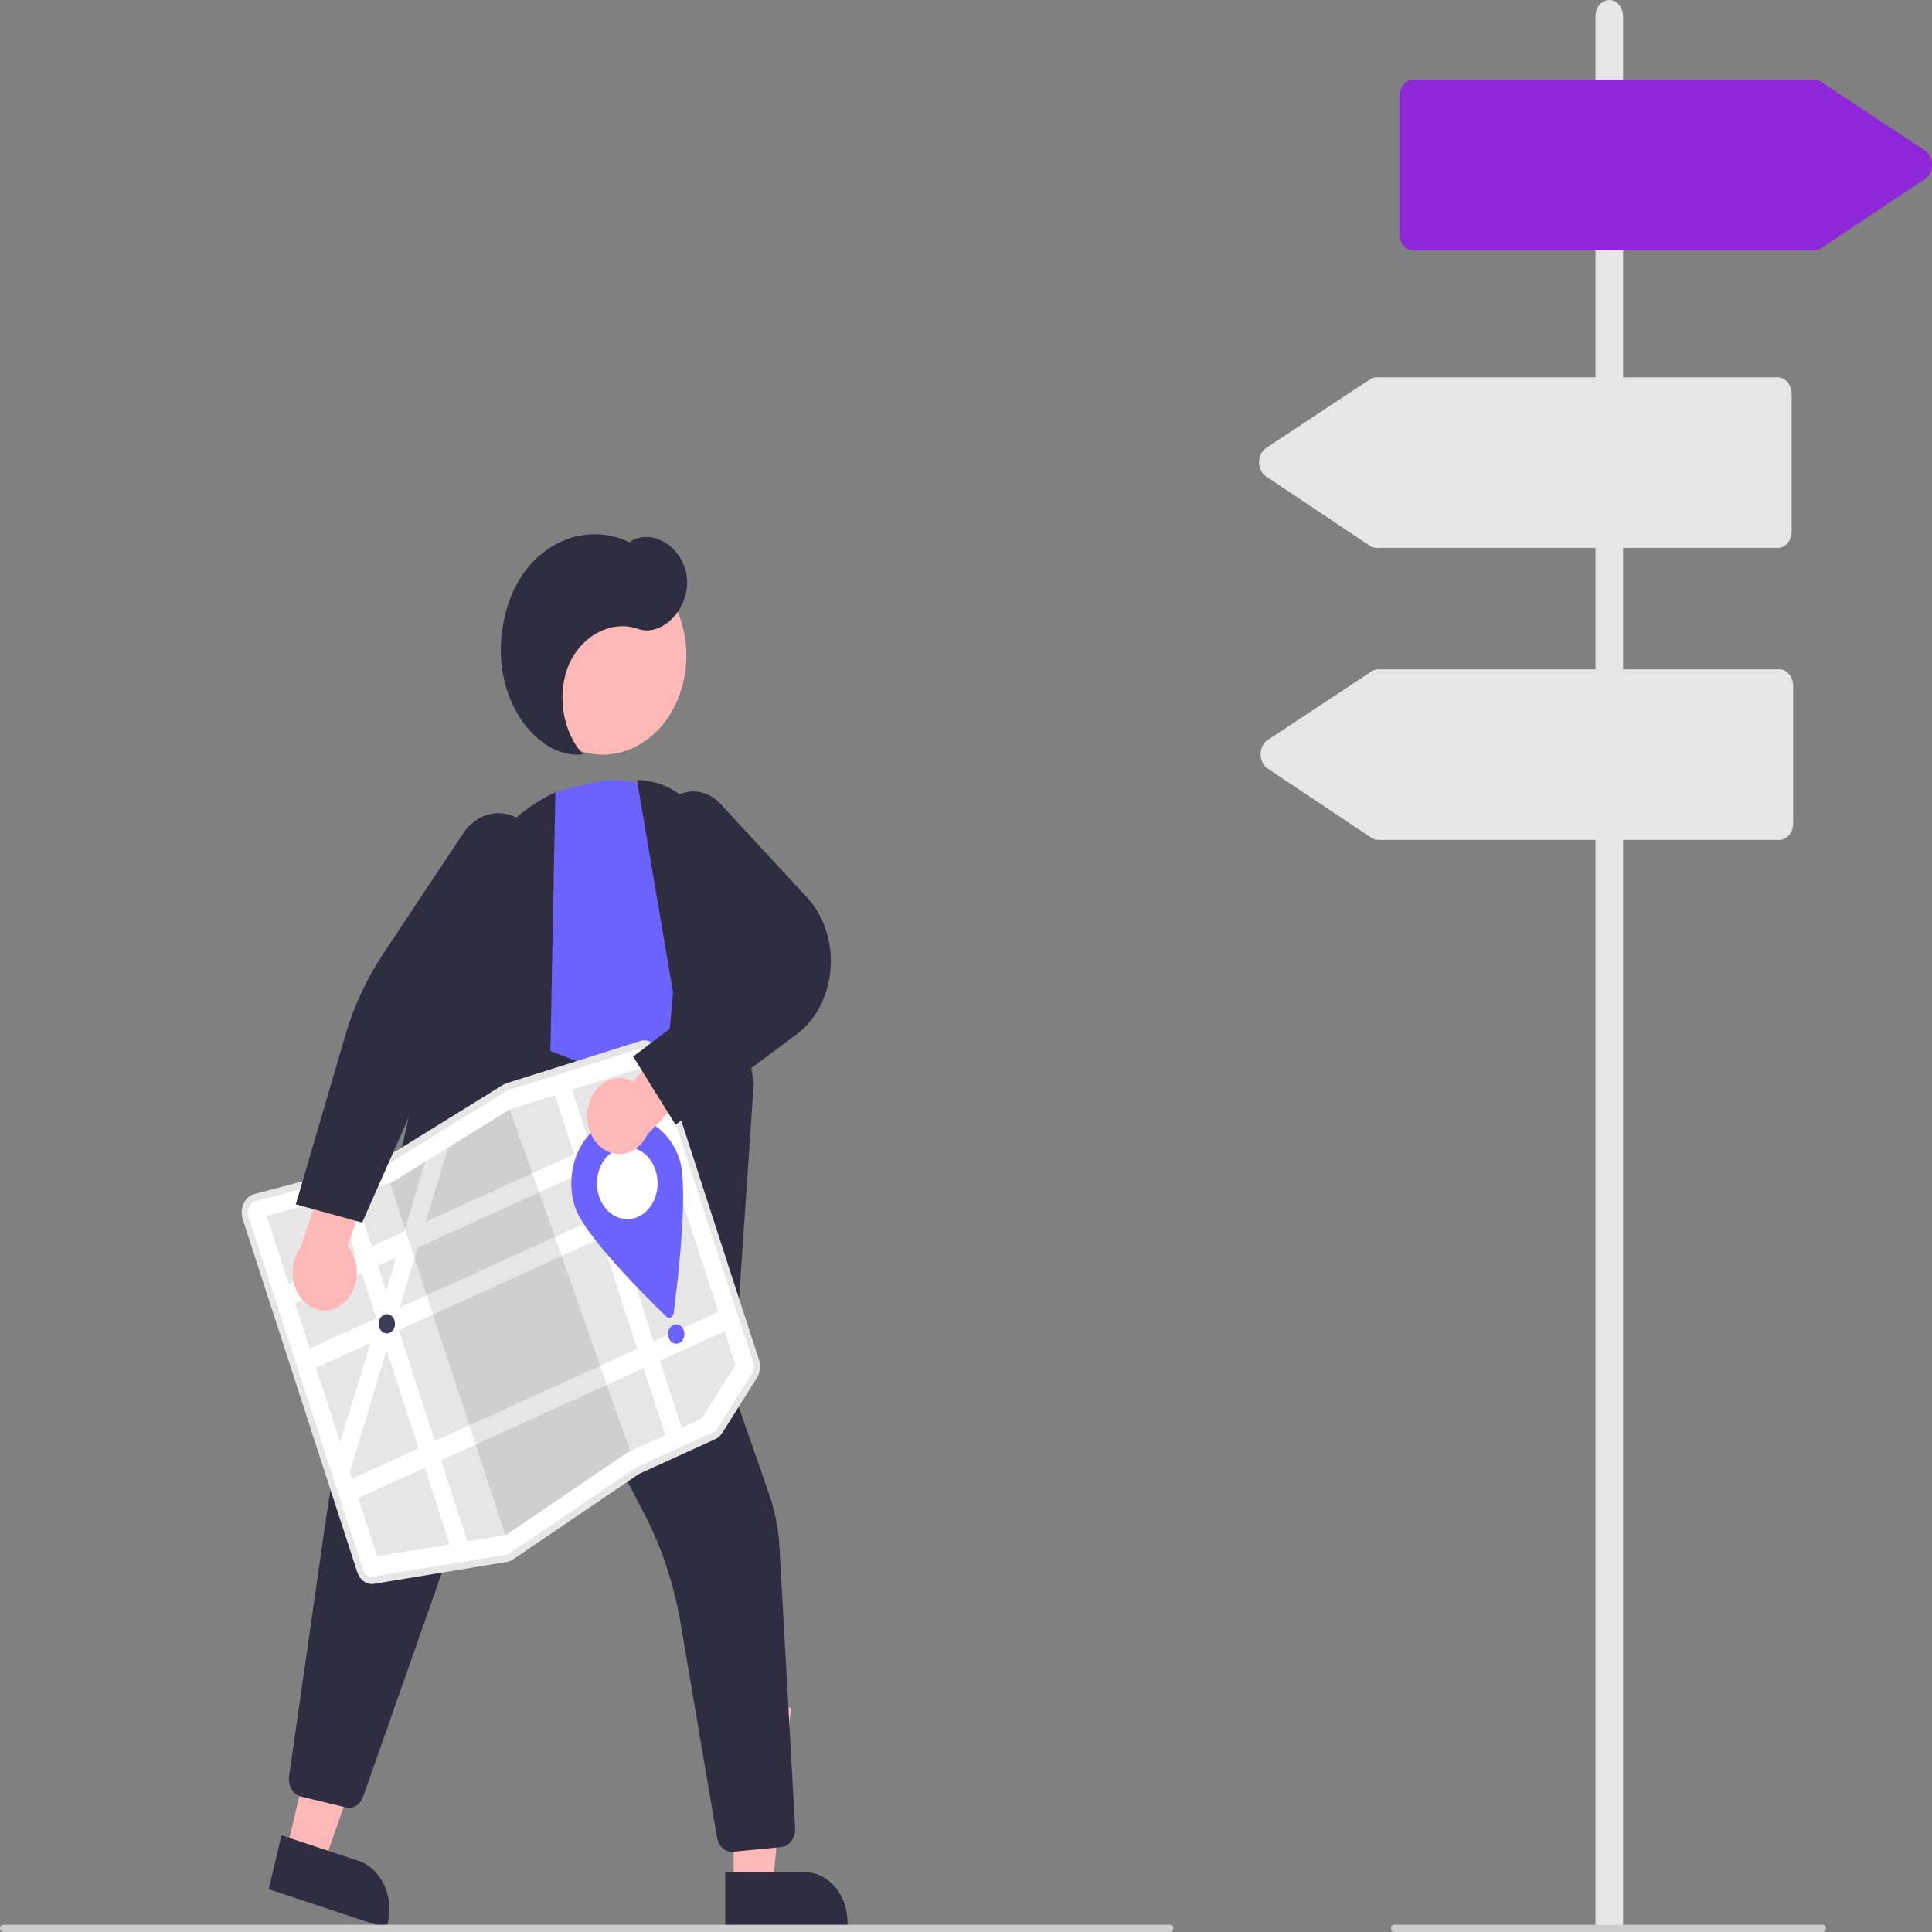 <svg width="308" height="308" viewBox="0 0 308 308" fill="none" xmlns="http://www.w3.org/2000/svg">
<rect x="0" y="0" width="308" height="308" fill="#808080" stroke="none"/>
<path d="M45.673 295.036L51.648 297.014L60.936 270.661L52.117 267.741L45.673 295.036Z" fill="#FFB8B8"/>
<path d="M61.621 307.401L42.841 301.183L44.87 292.59L57.12 296.646C58.852 297.219 60.32 298.584 61.203 300.439C62.085 302.295 62.308 304.49 61.824 306.541L61.621 307.401Z" fill="#2F2E41"/>
<path d="M116.951 300.577L123.156 300.577L126.107 272.235L116.949 272.235L116.951 300.577Z" fill="#FFB8B8"/>
<path d="M135.123 307.398L115.622 307.401L115.622 298.478L128.342 298.477C129.232 298.477 130.114 298.684 130.937 299.088C131.759 299.491 132.507 300.082 133.136 300.828C133.766 301.574 134.266 302.459 134.606 303.433C134.947 304.407 135.123 305.451 135.123 306.505L135.123 307.398Z" fill="#2F2E41"/>
<path d="M70.844 182.913L56.563 224.344L114.878 239.859L115.622 216.679L89.142 183.278L70.844 182.913Z" fill="#B3B3B3"/>
<path d="M102.484 118.37C108.944 114.188 111.318 104.597 107.786 96.947C104.255 89.297 96.156 86.485 89.696 90.667C83.236 94.849 80.862 104.441 84.393 112.091C87.924 119.741 96.024 122.552 102.484 118.37Z" fill="#FFB8B8"/>
<path d="M105.615 180.62L79.219 167.824L76.869 149.473C76.177 144.109 77.257 138.635 79.886 134.191C82.515 129.746 86.489 126.673 90.983 125.61L94.474 124.78C97.342 124.1 100.307 124.259 103.111 125.244C105.916 126.229 108.475 128.01 110.566 130.432C112.614 132.75 114.146 135.632 115.025 138.822C115.903 142.012 116.101 145.41 115.6 148.712C115.206 151.542 114.237 154.216 112.776 156.503C104.484 169.345 105.548 180.02 105.56 180.126L105.615 180.62Z" fill="#6C63FF"/>
<path d="M116.363 228.478L103.134 203.564L107.3 158.243L101.545 124.348L101.851 124.357C105.199 124.455 108.386 126.074 110.754 128.879C113.121 131.684 114.487 135.459 114.568 139.424L120.167 172.638L116.363 228.478Z" fill="#2F2E41"/>
<path d="M116.665 295.219C116.107 295.219 115.567 294.99 115.136 294.571C114.704 294.153 114.409 293.57 114.299 292.923L108.503 258.794C107.445 252.542 105.451 246.563 102.617 241.141L86.264 209.813C86.183 209.658 86.067 209.531 85.929 209.449C85.791 209.366 85.636 209.33 85.482 209.344C85.327 209.359 85.18 209.424 85.054 209.531C84.929 209.639 84.832 209.785 84.772 209.955L57.886 286.441C57.67 287.053 57.282 287.556 56.787 287.867C56.293 288.177 55.723 288.275 55.174 288.144L47.992 286.41C47.377 286.265 46.834 285.84 46.479 285.227C46.124 284.614 45.986 283.862 46.093 283.13L51.952 242.238C53.147 233.903 55.184 225.768 58.018 218.009L77.861 163.7L107.144 175.089L109.076 199.372L122.606 238.171C123.541 240.85 124.1 243.693 124.261 246.586L126.76 291.426C126.799 292.175 126.59 292.911 126.176 293.479C125.763 294.047 125.178 294.401 124.547 294.465L116.864 295.21C116.797 295.216 116.73 295.219 116.665 295.219Z" fill="#2F2E41"/>
<path d="M63.245 239.589L53.962 229.154L71.507 149.035C72.62 143.997 74.707 139.336 77.603 135.418C80.499 131.5 84.124 128.433 88.193 126.459L88.537 126.293L87.6 175.055L63.245 239.589Z" fill="#2F2E41"/>
<path d="M92.983 120.248C89.69 116.873 88.689 110.575 90.706 105.933C92.724 101.29 97.549 98.791 101.675 100.251C105.561 101.627 109.978 97.039 109.505 92.12C109.031 87.2 103.864 83.996 100.346 86.44C97.681 85.173 94.765 84.845 91.947 85.495C89.129 86.145 86.529 87.746 84.461 90.104C80.327 94.899 78.759 102.738 80.615 109.33C82.471 115.923 87.65 120.913 92.983 120.248Z" fill="#2F2E41"/>
<path d="M81.323 248.548C81.16 248.622 80.99 248.674 80.818 248.702L59.623 252.206C59.11 252.293 58.588 252.17 58.142 251.859C57.696 251.547 57.352 251.065 57.168 250.492L38.924 194.274C38.806 193.91 38.756 193.52 38.776 193.131C38.797 192.742 38.888 192.363 39.044 192.019C39.199 191.675 39.415 191.375 39.678 191.14C39.94 190.904 40.242 190.738 40.563 190.653L40.564 190.653L60.495 185.386C60.649 185.345 60.798 185.28 60.938 185.194L80.324 173.191C80.473 173.098 80.632 173.025 80.795 172.974L102.13 166.238C102.676 166.064 103.257 166.137 103.761 166.441C104.265 166.746 104.656 167.26 104.858 167.886L120.765 216.905C120.905 217.332 120.951 217.794 120.898 218.248C120.845 218.701 120.696 219.132 120.464 219.498L114.963 228.247C114.704 228.659 114.352 228.975 113.947 229.159L101.924 234.631C101.838 234.67 101.755 234.717 101.675 234.771L81.64 248.369C81.538 248.438 81.432 248.498 81.323 248.548Z" fill="white"/>
<path d="M91.183 173.732L88.474 174.588L81.294 176.856L81.282 176.859L71.453 182.946L67.805 185.205L67.803 185.206L62.325 188.597L62.174 188.637L56.483 190.14L53.733 190.869L42.514 193.833L60.126 248.104L71.686 246.194L74.521 245.724L80.563 244.724L80.633 244.714L100.047 231.537L111.859 226.161L117.252 217.585L101.921 170.343L91.183 173.732Z" fill="#E6E6E6"/>
<path d="M104.447 178.126L46.043 204.707L47.043 207.789L105.448 181.208L104.447 178.126Z" fill="white"/>
<path d="M107.781 188.399L49.377 214.98L50.377 218.062L108.781 191.481L107.781 188.399Z" fill="white"/>
<path d="M114.516 209.152L56.111 235.733L57.111 238.815L115.516 212.234L114.516 209.152Z" fill="white"/>
<path d="M91.183 173.732L108.668 227.613L106.066 228.797L88.474 174.588L91.183 173.732Z" fill="white"/>
<path d="M71.453 182.946L67.862 194.776L66.617 198.88L63.713 208.455L63.091 210.502L62.468 212.559L61.648 215.26L55.762 234.658L54.232 229.943L59.031 214.124L60.117 210.542L60.276 210.019L61.56 205.785L63.18 200.445L64.425 196.34L67.803 185.205L67.805 185.205L71.453 182.946Z" fill="white"/>
<path opacity="0.1" d="M100.47 231.344L100.047 231.537L80.633 244.714L80.563 244.724L62.174 188.637L62.325 188.597L67.803 185.206L67.805 185.205L71.453 182.946L81.282 176.859L81.295 176.856L100.47 231.344Z" fill="black"/>
<path d="M81.41 248.818C81.23 248.9 81.042 248.957 80.851 248.989L59.657 252.492C59.089 252.588 58.511 252.453 58.017 252.108C57.523 251.764 57.144 251.23 56.94 250.596L38.696 194.378C38.565 193.975 38.51 193.544 38.532 193.113C38.555 192.682 38.656 192.263 38.828 191.882C39 191.502 39.24 191.17 39.53 190.909C39.82 190.648 40.154 190.465 40.51 190.371L60.442 185.103C60.575 185.068 60.703 185.012 60.824 184.938L80.21 172.934C80.376 172.832 80.551 172.751 80.731 172.694L102.066 165.959C102.671 165.766 103.314 165.846 103.872 166.183C104.43 166.52 104.862 167.09 105.086 167.782L120.993 216.801C121.148 217.274 121.198 217.785 121.14 218.287C121.082 218.789 120.917 219.265 120.66 219.671L115.159 228.42C114.872 228.875 114.483 229.225 114.035 229.429L102.012 234.901C101.937 234.935 101.865 234.975 101.796 235.022L81.762 248.62C81.649 248.697 81.531 248.763 81.41 248.818ZM40.503 191.579C40.117 191.754 39.806 192.104 39.639 192.551C39.471 192.998 39.46 193.506 39.608 193.963L57.852 250.181C57.977 250.571 58.21 250.899 58.514 251.111C58.817 251.322 59.173 251.406 59.522 251.347L80.716 247.843C80.913 247.81 81.103 247.733 81.276 247.616L101.31 234.019C101.423 233.942 101.54 233.876 101.661 233.821L113.684 228.349C113.96 228.224 114.199 228.009 114.375 227.729L119.877 218.98C120.034 218.731 120.136 218.438 120.172 218.129C120.207 217.821 120.176 217.507 120.081 217.216L104.174 168.197C104.037 167.772 103.771 167.422 103.428 167.214C103.085 167.007 102.69 166.958 102.318 167.076L80.983 173.812C80.873 173.847 80.765 173.897 80.663 173.959L61.277 185.963C61.08 186.084 60.871 186.175 60.655 186.233L40.723 191.5C40.648 191.52 40.575 191.546 40.503 191.579Z" fill="#E6E6E6"/>
<path d="M56.483 190.14L74.521 245.724L71.686 246.193L53.732 190.869L56.483 190.14Z" fill="white"/>
<path d="M61.671 212.576C62.39 212.576 62.972 211.886 62.972 211.035C62.972 210.184 62.39 209.495 61.671 209.495C60.952 209.495 60.37 210.184 60.37 211.035C60.37 211.886 60.952 212.576 61.671 212.576Z" fill="#3F3D56"/>
<path d="M107.804 214.219C108.523 214.219 109.105 213.529 109.105 212.678C109.105 211.827 108.523 211.137 107.804 211.137C107.086 211.137 106.503 211.827 106.503 212.678C106.503 213.529 107.086 214.219 107.804 214.219Z" fill="#6C63FF"/>
<path d="M108.331 184.848C109.808 189.398 108.031 204.478 107.406 209.319C107.386 209.473 107.332 209.617 107.25 209.738C107.168 209.859 107.06 209.952 106.938 210.008C106.816 210.064 106.683 210.08 106.553 210.055C106.424 210.031 106.302 209.966 106.201 209.867C102.999 206.768 93.152 196.979 91.675 192.428C91.255 191.133 91.054 189.753 91.084 188.366C91.114 186.979 91.375 185.612 91.851 184.344C92.327 183.077 93.01 181.932 93.859 180.977C94.709 180.021 95.709 179.273 96.802 178.776C97.896 178.278 99.062 178.04 100.233 178.076C101.404 178.112 102.558 178.42 103.629 178.984C104.699 179.548 105.666 180.356 106.472 181.362C107.279 182.368 107.911 183.553 108.331 184.848V184.848Z" fill="#6C63FF"/>
<path d="M100.003 194.361C102.672 194.361 104.836 191.799 104.836 188.638C104.836 185.477 102.672 182.915 100.003 182.915C97.334 182.915 95.17 185.477 95.17 188.638C95.17 191.799 97.334 194.361 100.003 194.361Z" fill="white"/>
<path d="M93.795 176.289C93.991 175.439 94.341 174.65 94.822 173.978C95.303 173.305 95.903 172.766 96.579 172.398C97.255 172.03 97.99 171.842 98.734 171.847C99.478 171.852 100.213 172.05 100.885 172.427L109.512 163.192L115.53 168.032L103.192 180.871C102.582 182.167 101.592 183.152 100.409 183.641C99.226 184.13 97.933 184.088 96.775 183.523C95.617 182.958 94.674 181.91 94.124 180.577C93.575 179.243 93.458 177.718 93.795 176.289Z" fill="#FFB8B8"/>
<path d="M107.696 179.303L100.934 168.435L116.351 156.749L105.301 138.076C104.398 136.55 104.002 134.684 104.189 132.834C104.376 130.984 105.133 129.281 106.314 128.051C107.496 126.821 109.019 126.15 110.592 126.167C112.165 126.184 113.678 126.888 114.84 128.144L128.676 143.093C129.994 144.517 131.016 146.282 131.664 148.251C132.312 150.22 132.567 152.339 132.409 154.443C132.252 156.548 131.686 158.581 130.757 160.384C129.827 162.188 128.558 163.712 127.05 164.84L107.696 179.303Z" fill="#2F2E41"/>
<path d="M54.713 207.821C55.324 207.319 55.835 206.664 56.209 205.903C56.584 205.141 56.813 204.292 56.88 203.415C56.948 202.537 56.852 201.653 56.599 200.824C56.347 199.995 55.944 199.242 55.419 198.617L59.89 185.903L54.028 180.802L47.928 198.862C47.1 199.975 46.647 201.41 46.652 202.893C46.658 204.377 47.123 205.806 47.96 206.91C48.796 208.015 49.946 208.717 51.19 208.885C52.435 209.053 53.688 208.674 54.713 207.821V207.821Z" fill="#FFB8B8"/>
<path d="M57.733 194.911L47.161 191.996L55.039 165.091C56.397 160.449 58.4 156.108 60.965 152.247L73.819 132.891C74.994 131.121 76.714 129.974 78.602 129.703C80.49 129.431 82.392 130.057 83.891 131.443C85.39 132.829 86.365 134.862 86.6 137.096C86.837 139.331 86.315 141.586 85.15 143.366L70.888 165.165L57.733 194.911Z" fill="#2F2E41"/>
<path d="M186.574 308H0.488C0.359 308 0.235 307.939 0.143 307.831C0.051 307.722 0 307.575 0 307.422C0 307.268 0.051 307.121 0.143 307.013C0.235 306.904 0.359 306.843 0.488 306.843H186.574C186.704 306.843 186.828 306.904 186.92 307.013C187.011 307.121 187.063 307.268 187.063 307.422C187.063 307.575 187.011 307.722 186.92 307.831C186.828 307.939 186.704 308 186.574 308Z" fill="#CCCCCC"/>
<path d="M258.756 307.711H254.36V2.603C254.36 1.913 254.592 1.25 255.004 0.762C255.416 0.274 255.975 0 256.558 0C257.141 0 257.7 0.274 258.112 0.762C258.525 1.25 258.756 1.913 258.756 2.603V307.711Z" fill="#E6E6E6"/>
<path d="M290.607 308H222.229C222.099 308 221.975 307.939 221.883 307.831C221.792 307.722 221.74 307.575 221.74 307.422C221.74 307.268 221.792 307.121 221.883 307.013C221.975 306.904 222.099 306.843 222.229 306.843H290.607C290.736 306.843 290.861 306.904 290.952 307.013C291.044 307.121 291.095 307.268 291.095 307.422C291.095 307.575 291.044 307.722 290.952 307.831C290.861 307.939 290.736 308 290.607 308Z" fill="#CCCCCC"/>
<path d="M289.258 39.91H225.3C224.717 39.909 224.158 39.635 223.746 39.147C223.334 38.659 223.102 37.997 223.102 37.307V15.328C223.102 14.638 223.334 13.976 223.746 13.488C224.158 13 224.717 12.726 225.3 12.725H289.262C289.637 12.725 290.006 12.839 290.333 13.055L306.873 23.986C307.214 24.212 307.498 24.54 307.696 24.939C307.894 25.337 307.999 25.791 308 26.253C308.001 26.716 307.898 27.17 307.701 27.569C307.505 27.969 307.222 28.299 306.882 28.526L290.337 39.574C290.007 39.794 289.636 39.91 289.258 39.91Z" fill="#8E27D8"/>
<path d="M283.421 87.339H219.463C219.085 87.339 218.713 87.223 218.384 87.004L201.839 75.955C201.499 75.728 201.216 75.398 201.019 74.999C200.823 74.599 200.72 74.145 200.72 73.683C200.721 73.22 200.826 72.766 201.024 72.368C201.222 71.969 201.506 71.641 201.847 71.415L218.387 60.484C218.715 60.268 219.083 60.154 219.458 60.154H283.421C284.004 60.155 284.562 60.429 284.974 60.917C285.386 61.405 285.618 62.067 285.619 62.757V84.736C285.618 85.426 285.386 86.088 284.974 86.576C284.562 87.064 284.004 87.338 283.421 87.339Z" fill="#E6E6E6"/>
<path d="M283.665 133.901H219.707C219.329 133.9 218.957 133.785 218.628 133.565L202.083 122.517C201.743 122.29 201.46 121.96 201.263 121.56C201.067 121.161 200.964 120.706 200.965 120.244C200.965 119.782 201.07 119.328 201.268 118.929C201.466 118.531 201.751 118.202 202.091 117.977L218.631 107.046C218.959 106.83 219.328 106.716 219.703 106.716H283.665C284.248 106.716 284.806 106.991 285.219 107.479C285.631 107.967 285.862 108.628 285.863 109.318V131.298C285.862 131.988 285.631 132.649 285.219 133.137C284.806 133.625 284.248 133.9 283.665 133.901Z" fill="#E6E6E6"/>
</svg>
